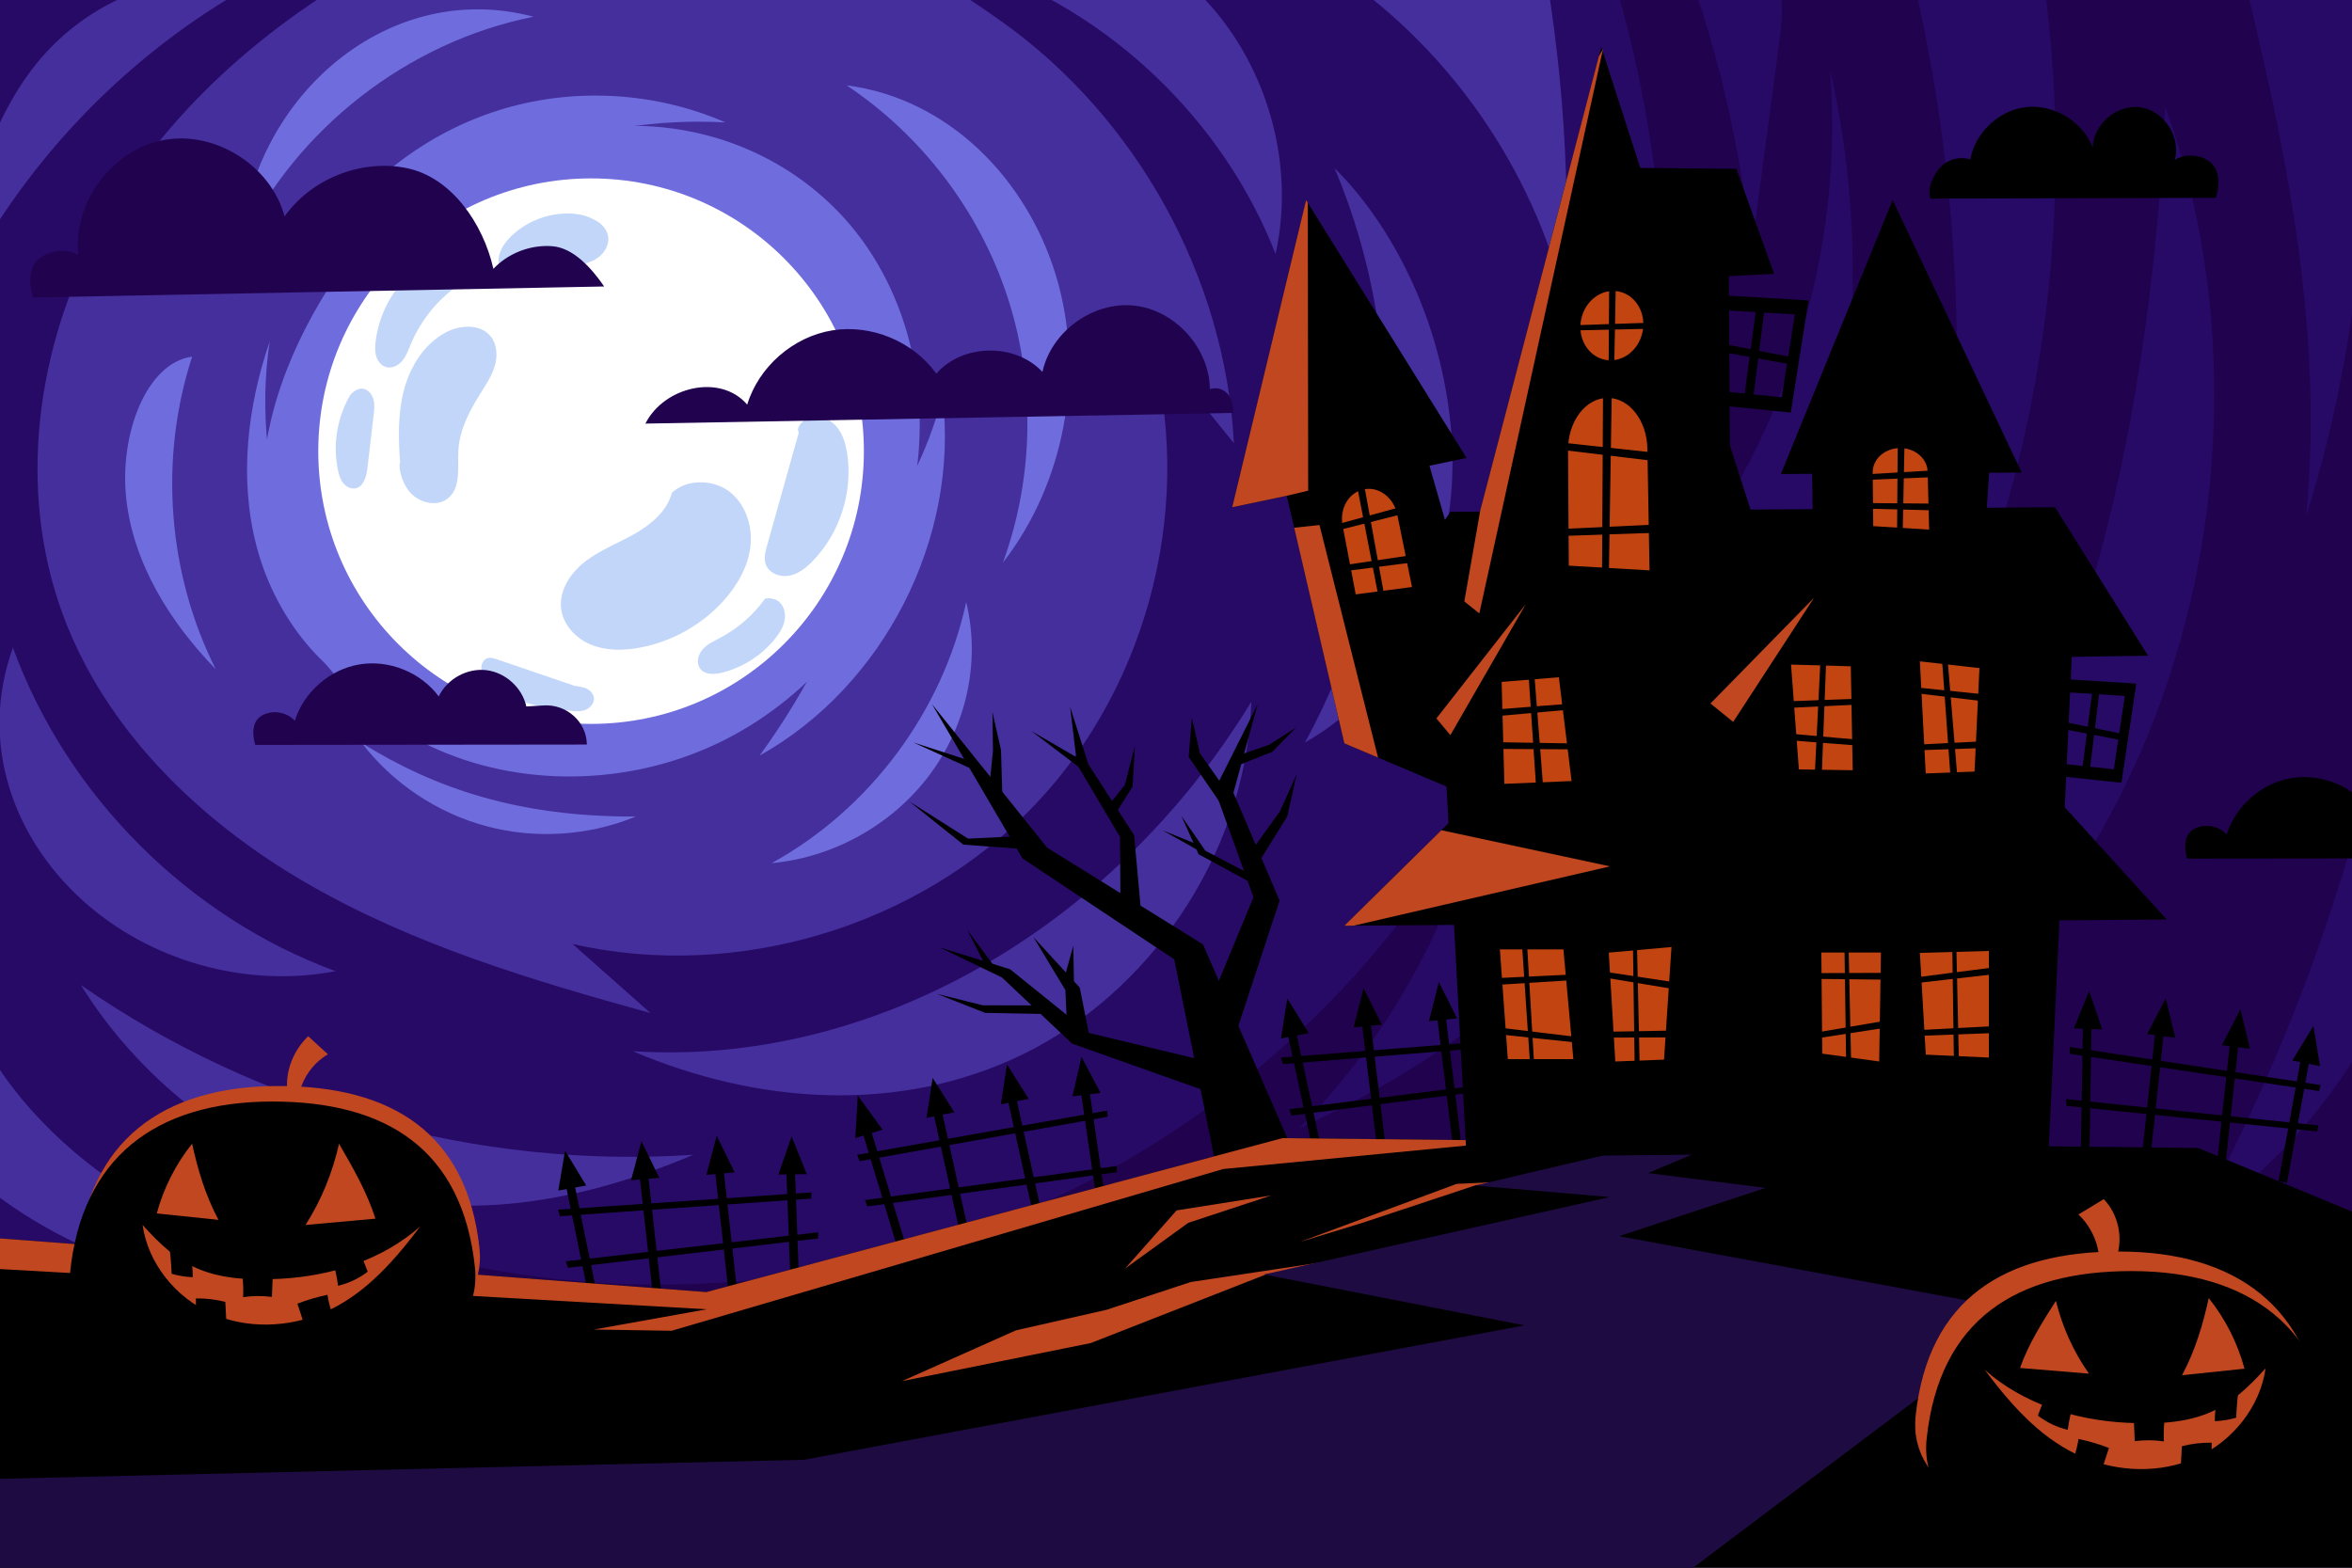 <?xml version="1.0" encoding="utf-8"?>
<!-- Generator: Adobe Illustrator 27.5.0, SVG Export Plug-In . SVG Version: 6.00 Build 0)  -->
<svg version="1.1" xmlns="http://www.w3.org/2000/svg" xmlns:xlink="http://www.w3.org/1999/xlink" x="0px" y="0px"
	 viewBox="0 0 750 500" style="enable-background:new 0 0 750 500;" xml:space="preserve">
<g id="BACKGROUND">
	<rect style="fill:#20024F;" width="750" height="500"/>
</g>
<g id="OBJECTS">
	<g>
		<g>
			<defs>
				<rect id="SVGID_1_" width="750" height="500"/>
			</defs>
			<clipPath id="SVGID_00000137811288373431317910000007557574040446302651_">
				<use xlink:href="#SVGID_1_"  style="overflow:visible;"/>
			</clipPath>
			<g style="clip-path:url(#SVGID_00000137811288373431317910000007557574040446302651_);">
				<g>
					<g>
						<path style="fill:#270A66;" d="M502.74-40.48c31.13,76.43,36.57,163.07,15.26,242.8c46.37-46.98,70.93-114.66,65.51-180.44
							c15.15,66.54,6.5,138.24-24.05,199.26c-30.55,61.02-82.77,110.91-145.13,138.64c28.76-29.16,49.25-66.4,58.5-106.3
							c-32.58,60.3-86.62,108.71-150.12,134.5c-63.5,25.79-135.99,28.75-201.39,8.24c29.76,24.26,67.67,38.34,106.05,39.4
							c-84.11,12.95-171.43,4.53-251.52-24.23C-62.63,268.47-70.17,119.32-77.52-28.5C98.95-80.66,284.06-103.43,502.74-40.48z"/>
						<path style="fill:#270A66;" d="M534.99-18.58c12.24,31.67,20.16,65,23.46,98.79c2.92-21.81,5.84-43.62,8.76-65.44
							c1.14-8.53,2.16-17.76-2.11-25.23C560.85-17.93,548.98-21.37,534.99-18.58z"/>
						<path style="fill:#270A66;" d="M603.79-30.96c24.82,86.9,26.83,180.21,5.8,268.11c44.68-85.08,57.43-186.46,35.21-279.95
							C632.21-38.75,619.63-34.71,603.79-30.96z"/>
						<path style="fill:#270A66;" d="M690.45,34.09c-3.06,65.04-13.14,130.25-36.38,191.08c-23.24,60.82-60.18,117.26-111.05,157.9
							c63.42-29.54,115.06-83.55,141.72-148.23C711.4,170.16,712.83,95.46,690.45,34.09z"/>
						<path style="fill:#270A66;" d="M708.03-36.8c16.89,65.98,33.92,133.58,27.38,201.37c20.08-64.42,24.31-133.71,12.22-200.09
							C737.36-33.76,727.07-32,708.03-36.8z"/>
						<path style="fill:#270A66;" d="M700.14,389.82c43.44-79.52,68.65-168.93,73.15-259.43
							C806.66,226.15,774.74,341.07,700.14,389.82z"/>
					</g>
					<g>
						<path style="fill:#442F9C;" d="M122.41-12.87C85.07,7.23,51.86,36.35,31.68,73.51S5.41,156.24,20,195.9
							c13.52,36.76,43.42,65.81,77.4,85.56s72.1,31.19,110.03,41.65c-8.28-7.34-16.57-14.68-24.85-22.03
							c52.36,11.93,110.48-5.56,147.41-44.36s51.31-97.47,36.47-148.81c9,11.15,18,22.31,27.01,33.46
							C390.69,88.53,362.6,37.56,319.32,6.8S208.89-59.43,122.41-12.87z"/>
						<path style="fill:#442F9C;" d="M310.87-10.88c43.22,14.78,79.26,49.31,95.88,91.86c6.81-30.72-4-64.72-27.3-85.86
							c-23.3-21.14-58.18-28.63-88.1-18.89C293.08-21.91,293.37-16.87,310.87-10.88z"/>
						<path style="fill:#442F9C;" d="M75.96-2.31C38,19.94,6.67,53.33-13.13,92.61c2.54-25.65,8.54-52.01,24.63-72.16
							S55.88-11.85,75.96-2.31z"/>
						<path style="fill:#442F9C;" d="M4.12,206.55c17.15,47.11,55.82,85.9,102.88,103.2c-28.55,5.49-59.48-3.24-80.96-22.84
							S-6.93,237.3,4.12,206.55z"/>
						<path style="fill:#442F9C;" d="M399.04,223.8c-44.55,72.95-121.42,116.39-197.26,111.47c39.94,17.02,85.21,20.09,124.46,0.96
							C365.49,317.1,397.27,273.65,399.04,223.8z"/>
						<path style="fill:#442F9C;" d="M425.56,53.62c24.67,58.27,21.08,127.77-9.45,183.2c31.54-17.74,47.93-55.82,47.02-91.99
							C462.21,108.65,446.42,74.32,425.56,53.62z"/>
						<path style="fill:#442F9C;" d="M221.14,368.3c-68.72,4.62-138.83-14.81-195.36-54.15c18.28,29.41,47.02,52.17,79.83,63.22
							C138.42,388.42,175.07,387.69,221.14,368.3z"/>
						<path style="fill:#442F9C;" d="M-10.54,321.66c9.68,23.76,28.22,43.17,49.63,57.29c21.41,14.12,45.68,23.34,70.19,30.92
							c-45.03,6.32-92.63-9.37-125.08-41.23C-18.67,351.77-16.71,334.09-10.54,321.66z"/>
						<path style="fill:#442F9C;" d="M427.26-8.06c35.47,24.46,61.53,62.23,71.8,104.07c2.07-42.16-1.37-84.59-10.21-125.86
							C471.7-19.8,451.91-14.33,427.26-8.06z"/>
					</g>
					<g>
						<path style="fill:#6F6DDE;" d="M184.29,41.72c-16.6-1.05-33.17,4.75-46.68,14.15s-24.16,22.22-32.84,35.96
							c-14.04,22.23-23.42,48.22-20.59,74.14c3.33,30.56,24.38,58.44,52.87,71.95s63.44,12.71,91.88-0.89s50.07-39.42,59.32-68.81
							c9.59-30.49,5.66-65.39-13.24-91.49C256.12,50.62,221.79,34.91,184.29,41.72z"/>
						<path style="fill:#6F6DDE;" d="M166.48,49.51c20.53-8.11,42.82-11.71,64.86-10.46c-21.99-9.59-47.36-11.2-70.38-4.47
							s-43.53,21.75-56.9,41.67C120.75,62.09,143.31,58.67,166.48,49.51z"/>
						<path style="fill:#6F6DDE;" d="M93.02,174.17c-7.87-20.68-10.31-43.39-7.01-65.27c-7.17,20.87-9.79,43.76-4.25,65.12
							s19.96,40.92,40.17,49.78"/>
						<path style="fill:#6F6DDE;" d="M202.72,260.43c-14.98,6.17-32,7.27-47.64,3.07c-15.65-4.2-29.83-13.67-39.7-26.51
							C138.75,251.52,165.52,260.59,202.72,260.43z"/>
						<path style="fill:#6F6DDE;" d="M61.27,113.75c-10.61,32.5-7.84,69.16,7.53,99.7c-14.53-14.96-26.26-33.65-28.54-54.38
							C37.99,138.33,46.84,115.62,61.27,113.75z"/>
						<path style="fill:#6F6DDE;" d="M269.95,27.21c23.97,15.95,42.35,40.12,51.31,67.48c8.96,27.36,8.43,57.72-1.46,84.76
							c19.74-25.46,26.25-60.64,16.94-91.48S302.53,31.43,269.95,27.21z"/>
						<path style="fill:#6F6DDE;" d="M308.1,192.02c-7.53,34.89-30.76,66.07-62.04,83.27c19.46-1.78,38-12,49.88-27.52
							C307.83,232.26,312.87,211.69,308.1,192.02z"/>
						<path style="fill:#6F6DDE;" d="M170.12,5.34C130,13.33,94.33,41.13,76.8,78.09c1.68-22.11,12.55-43.38,29.49-57.69
							S146.02-1.07,170.12,5.34z"/>
						<path style="fill:#6F6DDE;" d="M300.57,126.53c5.36,45.1-18.71,92.31-58.35,114.46c15.32-21.02,27.03-44.67,35.04-69.33
							C288.07,159.73,295.49,144.75,300.57,126.53z"/>
					</g>
					<g>
						<circle style="fill:#FFFFFF;" cx="188.48" cy="143.89" r="86.99"/>
						<g>
							<path style="fill:#C2D6F9;" d="M138.39,81.78c-10.11,5.33-17.3,15.84-18.62,27.19c-0.19,1.6-0.26,3.26,0.24,4.79
								c0.49,1.54,1.65,2.94,3.21,3.34c1.88,0.49,3.88-0.59,5.11-2.09c1.23-1.5,1.88-3.39,2.63-5.18
								c2.91-6.98,7.68-13.18,13.69-17.78c2.32-1.78,5.06-3.75,5.21-6.66c0.14-2.86-2.56-5.26-5.4-5.65
								C141.62,79.35,138.8,80.5,138.39,81.78z"/>
							<path style="fill:#C2D6F9;" d="M111.47,126.36c-4.02,7.04-5.36,15.57-3.72,23.51c0.3,1.46,0.72,2.94,1.63,4.13
								c0.91,1.18,2.4,2.02,3.88,1.77c2.71-0.46,3.6-3.83,3.92-6.56c0.65-5.6,1.3-11.21,1.96-16.81c0.19-1.67,0.39-3.4-0.06-5.03
								c-0.45-1.63-1.69-3.15-3.36-3.41C114.05,123.71,112.14,125.18,111.47,126.36z"/>
							<path style="fill:#C2D6F9;" d="M127.58,147.56c-0.55-7.73-0.75-15.62,1.22-23.12s6.41-14.65,13.22-18.35
								c4.64-2.52,11.23-2.9,14.49,1.25c2.02,2.56,2.18,6.21,1.27,9.34s-2.76,5.9-4.49,8.66c-3.49,5.57-6.73,11.59-7.12,18.15
								c-0.32,5.37,0.92,11.77-3.14,15.3c-3.5,3.04-9.37,1.69-12.35-1.85C127.69,153.4,127.05,148.41,127.58,147.56z"/>
							<path style="fill:#C2D6F9;" d="M183.01,68.18c-7.27-0.61-14.75,2.06-19.98,7.14c-1.93,1.88-3.62,4.19-4,6.86
								s0.88,5.7,3.4,6.68c3.39,1.32,6.85-1.38,10.25-2.66c2.78-1.05,5.81-1.16,8.77-1.39c2.96-0.23,6.02-0.63,8.56-2.17
								c2.54-1.54,4.44-4.5,3.88-7.42c-0.4-2.09-1.99-3.81-3.85-4.86C188.17,69.32,186.11,68.44,183.01,68.18z"/>
							<path style="fill:#C2D6F9;" d="M254.73,137.9c-3.38,12.04-6.76,24.07-10.13,36.11c-0.54,1.94-1.09,4.02-0.43,5.93
								c0.98,2.84,4.46,4.22,7.42,3.69c2.96-0.53,5.45-2.52,7.55-4.68c8.61-8.85,12.81-21.79,11.04-34.01
								c-0.44-3.01-1.25-6.05-3.1-8.46c-1.85-2.41-4.9-4.08-7.9-3.59S253.64,136.45,254.73,137.9z"/>
							<path style="fill:#C2D6F9;" d="M243.75,191.23c-3.67,5.03-8.49,9.22-13.99,12.14c-2.01,1.07-4.16,2.01-5.68,3.71
								s-2.17,4.44-0.77,6.24c1.51,1.94,4.46,1.82,6.84,1.24c6.75-1.65,12.9-5.62,17.19-11.09c1.36-1.73,2.55-3.67,2.9-5.85
								c0.34-2.17-0.32-4.61-2.1-5.91C246.36,190.43,243.45,190.76,243.75,191.23z"/>
							<path style="fill:#C2D6F9;" d="M183.21,218.74c-8.26-2.82-16.52-5.65-24.79-8.47c-0.95-0.32-1.97-0.65-2.93-0.37
								c-1.43,0.42-2.19,2.12-1.97,3.6s1.16,2.74,2.2,3.82c6.41,6.65,16.33,8.16,25.5,9.3c1.73,0.22,3.52,0.42,5.18-0.12
								c1.65-0.54,3.12-2.07,3-3.81c-0.11-1.52-1.39-2.75-2.83-3.26C185.13,218.92,183.62,218.88,183.21,218.74z"/>
							<path style="fill:#C2D6F9;" d="M214.26,157.16c-1.55,5.79-6.52,10.03-11.72,13.01c-5.2,2.98-10.92,5.12-15.7,8.73
								s-8.63,9.29-7.91,15.24c0.63,5.15,4.66,9.45,9.45,11.44c4.79,1.99,10.2,1.95,15.3,1.04c10.4-1.85,20.13-7.28,27.17-15.16
								c4.38-4.9,7.79-10.91,8.47-17.45c0.68-6.54-1.74-13.6-7.07-17.45C226.93,152.71,218.68,152.95,214.26,157.16z"/>
						</g>
					</g>
				</g>
				<g>
					<path style="fill:#20024F;" d="M393.178,131.703c-62.457,1.133-124.914,2.266-187.371,3.4
						c5.912-11.783,23.903-16.079,32.459-6.05c3.69-12.081,14.618-21.634,27.084-23.677c12.466-2.043,25.871,3.524,33.224,13.796
						c8.352-9.596,25.189-9.862,33.839-0.534c2.762-12.847,16.052-22.51,29.125-21.178c13.073,1.332,24.139,13.478,24.253,26.618
						C390.488,122.773,393.65,126.851,393.178,131.703z"/>
					<path style="fill:#20024F;" d="M10.518,94.874c60.713-1.169,121.427-2.337,182.14-3.506
						c-3.937-5.692-9.679-12.313-16.579-12.845c-6.9-0.532-13.982,2.193-18.745,7.214c-3.246-14.363-13.337-29.265-27.777-32.147
						c-14.44-2.883-30.303,3.429-38.815,15.444C86.455,52.87,68.618,41.596,52.179,44.66C35.74,47.724,23.162,64.667,24.986,81.289
						c-3.941-2.062-9.083-1.56-12.551,1.227C8.968,85.302,9.353,90.581,10.518,94.874z"/>
					<path d="M706.577,63.088c-30.32,0.084-60.64,0.168-90.96,0.252c-1.261-3.169,0.911-7.667,3.261-10.139
						c2.35-2.472,6.179-3.415,9.408-2.316c1.521-8.685,9.283-15.885,18.058-16.75c8.775-0.865,17.793,4.68,20.981,12.901
						c0.215-7.517,7.884-13.924,15.32-12.799c7.435,1.125,12.865,9.514,10.847,16.758c3.429-2.087,8.147-1.791,11.29,0.707
						C707.923,54.2,707.837,59.276,706.577,63.088z"/>
					<path style="fill:#20024F;" d="M81.398,237.584l105.742-0.117c-0.001-0.046-0.001-0.091-0.003-0.136
						c-0.168-7.224-6.521-12.764-13.734-12.339l-5.567,0.328c-1.313-6.005-6.714-10.885-12.821-11.585
						c-6.107-0.699-12.472,2.833-15.108,8.386c-5.703-7.702-15.894-11.804-25.343-10.202s-17.717,8.835-20.563,17.986
						c-2.513-2.821-7.037-3.595-10.346-1.771C80.347,229.959,80.355,233.953,81.398,237.584z"/>
					<path d="M697.438,273.839l105.742-0.117c-0.001-0.046-0.001-0.091-0.003-0.136c-0.168-7.224-6.521-12.764-13.734-12.339
						l-5.567,0.328c-1.313-6.005-6.714-10.885-12.821-11.585c-6.107-0.699-12.472,2.833-15.108,8.386
						c-5.703-7.702-15.894-11.804-25.343-10.202c-9.448,1.602-17.717,8.835-20.563,17.986c-2.513-2.821-7.037-3.595-10.346-1.771
						C696.387,266.214,696.394,270.208,697.438,273.839z"/>
				</g>
			</g>
		</g>
		<g>
			<g>
				<g>
					<g>
						<g>
							
								<rect x="460.519" y="322.021" transform="matrix(0.993 -0.121 0.121 0.993 -38.203 58.567)" width="2.75" height="42.029"/>
							<polygon points="455.642,325.697 464.642,324.807 458.812,313.207 							"/>
						</g>
						<g>
							
								<rect x="482.204" y="322.128" transform="matrix(0.999 -0.048 0.048 0.999 -15.854 23.515)" width="2.75" height="42.032"/>
							<polygon points="478.602,325.357 487.642,325.127 482.692,313.137 							"/>
						</g>
						<g>
							
								<rect x="436.52" y="324.012" transform="matrix(0.993 -0.121 0.121 0.993 -38.611 55.653)" width="2.75" height="42.029"/>
							<polygon points="431.642,327.687 440.642,326.797 434.812,315.187 							"/>
						</g>
						<g>
							
								<rect x="414.919" y="326.916" transform="matrix(0.977 -0.211 0.211 0.977 -64.175 95.927)" width="2.75" height="42.031"/>
							<polygon points="408.472,331.207 417.352,329.497 410.492,318.477 							"/>
						</g>
						<polygon points="408.472,337.297 489.202,330.947 489.152,332.907 409.082,339.387 						"/>
						<polygon points="411.122,353.737 491.462,343.637 491.502,345.597 411.822,355.797 						"/>
					</g>
					<g>
						<g>
							
								<rect x="325.657" y="347.905" transform="matrix(0.976 -0.216 0.216 0.976 -72.084 79.51)" width="2.75" height="42.03"/>
							<polygon points="319.15,352.22 328.02,350.47 321.1,339.48 							"/>
						</g>
						<g>
							
								<rect x="347.246" y="345.88" transform="matrix(0.99 -0.144 0.144 0.99 -49.176 53.995)" width="2.75" height="42.03"/>
							<polygon points="341.98,349.67 350.95,348.58 344.86,337.11 							"/>
						</g>
						<g>
							
								<rect x="301.956" y="352.195" transform="matrix(0.976 -0.216 0.216 0.976 -73.576 74.485)" width="2.75" height="42.03"/>
							<polygon points="295.45,356.52 304.32,354.76 297.4,343.78 							"/>
						</g>
						<g>
							<polygon points="287.22,401.39 274.41,359.07 277.03,358.18 289.84,400.5 							"/>
							<polygon points="272.74,362.99 281.41,360.29 273.52,349.39 							"/>
						</g>
						<polygon points="273.32,368.32 353.07,354.21 353.2,356.17 274.13,370.34 						"/>
						<polygon points="275.83,382.74 356.08,371.89 356.14,373.85 276.56,384.79 						"/>
					</g>
					<g>
						<g>
							
								<rect x="229.925" y="371.142" transform="matrix(0.994 -0.111 0.111 0.994 -41.972 28.001)" width="2.75" height="42.031"/>
							<polygon points="225.245,374.71 234.256,373.911 228.549,362.249 							"/>
						</g>
						<g>
							
								<rect x="251.591" y="371.451" transform="matrix(0.999 -0.037 0.037 0.999 -14.411 9.672)" width="2.75" height="42.031"/>
							<polygon points="248.214,374.61 257.258,374.489 252.43,362.436 							"/>
						</g>
						<g>
							
								<rect x="205.909" y="372.872" transform="matrix(0.994 -0.111 0.111 0.994 -42.326 25.365)" width="2.75" height="42.031"/>
							<polygon points="201.23,376.443 210.24,375.654 204.534,363.981 							"/>
						</g>
						<g>
							
								<rect x="184.265" y="375.496" transform="matrix(0.98 -0.201 0.201 0.98 -75.946 45.432)" width="2.75" height="42.028"/>
							<polygon points="178.03,379.716 186.923,378.1 180.18,367.003 							"/>
						</g>
						<polygon points="177.962,385.812 258.759,380.316 258.689,382.277 178.55,387.9 						"/>
						<polygon points="180.437,402.282 260.884,393.033 260.896,394.99 181.111,404.345 						"/>
					</g>
					<g>
						<g>
							<polygon points="388.906,377.58 374.436,305.98 326.026,273.76 297.186,224.58 333.916,270.36 383.606,301.21 
								416.006,375.69 							"/>
							<polygon points="357.296,288.16 357.146,266.93 343.456,243.83 341.226,225.43 347.046,243.73 361.646,266.4 363.856,290.78 
															"/>
							<polygon points="324.526,266.7 308.716,267.48 290.006,255.65 307.176,269.38 326.346,270.81 							"/>
							<polygon points="319.666,255.33 319.196,239.23 316.466,227.09 316.636,239.52 315.516,250.53 							"/>
							<polygon points="308.636,242.43 291.166,236.77 310.966,245.75 							"/>
							<polygon points="344.256,242.09 328.886,233.16 344.496,245.02 							"/>
							<polygon points="355.946,259.19 361.166,250.83 361.896,237.86 358.656,250.42 353.686,256.59 							"/>
						</g>
						<g>
							<polygon points="383.896,324.32 399.706,286.16 387.356,251.88 401.046,224.58 393.306,252.84 408.036,287.22 
								392.806,333.47 							"/>
							<polygon points="389.436,249.89 382.646,240.28 380.066,228.93 379.036,241.43 388.806,255.63 							"/>
							<polygon points="398.596,278.8 384.336,271.32 376.706,260.22 382.226,272.47 399.076,281.6 							"/>
							<polygon points="380.826,268.92 370.696,264.82 382.266,271.32 							"/>
							<polygon points="395.186,240.82 404.646,237.57 413.286,232.05 405.686,239.79 394.376,244.27 							"/>
							<polygon points="399.486,270.76 408.166,258.73 413.496,246.87 410.486,260.36 401.876,274.25 							"/>
						</g>
						<g>
							<polygon points="387.216,339.04 347.316,329.47 322.106,309.15 299.516,302.12 319.516,311.76 341.856,332.85 
								387.226,348.95 							"/>
							<polygon points="340.196,325.95 339.726,315.76 329.516,298.86 344.306,314.98 347.576,331.38 							"/>
							<polygon points="330.366,320.67 313.406,320.64 298.736,316.98 314.126,323.04 332.746,323.41 							"/>
							<polygon points="314.076,307.65 308.466,296.63 317.306,308.51 							"/>
							<polygon points="339.346,312.13 342.256,301.62 342.476,314.32 							"/>
						</g>
					</g>
				</g>
				<g>
					<g>
						
							<rect x="689.619" y="350.254" transform="matrix(0.107 -0.994 0.994 0.107 284.846 1020.469)" width="42.028" height="2.75"/>
						<polygon points="708.5,333.34 717.47,334.51 714.43,321.89 						"/>
					</g>
					<g>
						
							<rect x="710.697" y="355.272" transform="matrix(0.18 -0.984 0.984 0.18 249.057 1012.119)" width="42.029" height="2.75"/>
						<polygon points="730.95,338.22 739.8,340.05 737.7,327.24 						"/>
					</g>
					<g>
						
							<rect x="665.8" y="346.745" transform="matrix(0.107 -0.994 0.994 0.107 267.07 993.655)" width="42.029" height="2.75"/>
						<polygon points="684.68,329.83 693.64,331 690.6,318.38 						"/>
					</g>
					<g>
						
							<rect x="644.13" y="344.702" transform="matrix(0.016 -1 1 0.016 308.543 1005.639)" width="42.031" height="2.75"/>
						<polygon points="661.32,327.99 670.36,328.35 666.17,316.06 						"/>
					</g>
					<polygon points="659.93,333.93 740,346.07 739.51,347.97 660.05,336.1 					"/>
					<polygon points="658.78,350.55 739.32,358.94 738.91,360.86 658.99,352.71 					"/>
				</g>
			</g>
			<g>
				<polygon points="750,386.42 750,500 0,500 0,394.98 225.23,412.1 408.92,363 483.82,363.8 700.92,366.13 				"/>
				<g>
					<g>
						<polygon style="fill:#C14720;" points="433.81,405.85 403.97,406.36 347.82,428.36 315.19,434.94 287.63,440.5 323.96,424.3 
							352.88,417.74 379.69,408.89 420.62,402.73 						"/>
						<polyline style="fill:#C14720;" points="499.75,377.28 470.73,377.97 434.27,390.06 414.48,396.12 464.51,377.58 500.41,376 
													"/>
						<polygon style="fill:#C14720;" points="405.4,381.27 378.91,390.01 358.77,404.58 375.2,386.04 						"/>
					</g>
					<polygon style="fill:#C14720;" points="483.82,363.8 390.05,372.85 214.15,424.44 189.37,424.04 225.39,417.58 0,404.75 
						0,394.98 225.23,412.1 408.92,363 					"/>
				</g>
				<polygon style="fill:#1E0B42;" points="647.92,418.59 539.92,500 0,500 0,471.65 256.34,465.58 486.15,422.72 403.06,406.48 
					513.33,381.79 470.39,378.11 534.07,363.15 551.95,363 525.53,374.14 563.01,378.87 516.29,394.27 				"/>
			</g>
			<g>
				<g>
					<g>
						<path style="fill:#C14720;" d="M152.889,398.081c-3.973-36.891-28.149-51.709-64.073-51.709
							c-37.05,0-60.494,17.643-64.073,53.642c-2.857,28.797,30.103,34.31,66.028,34.31
							C126.694,434.324,155.438,421.694,152.889,398.081z"/>
						<path d="M151.444,404.189c-4.005-37.72-28.361-52.867-64.562-52.867c-37.337,0-60.961,18.036-64.562,54.843
							c-2.879,29.445,30.337,35.085,66.538,35.085C125.059,441.25,154.004,428.344,151.444,404.189z"/>
					</g>
					<g>
						<path style="fill:#C14720;" d="M119.726,388.681c-7.436,0.669-14.871,1.349-22.307,2.018
							c4.993-7.807,8.636-16.656,10.686-25.929C112.535,372.428,116.964,380.087,119.726,388.681z"/>
						<path style="fill:#C14720;" d="M69.664,389.063c-6.554-0.68-13.118-1.37-19.672-2.05c2.178-8.084,6.033-15.71,11.26-22.243
							C63.078,373.045,65.478,381.202,69.664,389.063z"/>
						<g>
							<path style="fill:#C14720;" d="M133.96,391.177c-12.088,10.697-28.213,15.753-44.337,16.666
								c-24.272,1.381-32.865-4.684-44.157-17.144c1.742,12.279,10.537,23.093,21.861,28.17s24.771,4.61,36.147-0.34
								C114.851,413.568,124.134,404.38,133.96,391.177z"/>
							<g>
								<path d="M113.98,397.168c1.083,2.804,2.177,5.619,3.261,8.423c-2.772,2.146-6.012,3.686-9.433,4.493
									c-0.382-3.048-1.084-6.055-2.071-8.954C108.084,399.834,110.41,398.527,113.98,397.168z"/>
								<path d="M87.137,402.989c-0.149,3.548-0.287,7.106-0.436,10.654c-3.049-0.404-6.14-0.372-9.178,0.074
									c0.202-4.366-0.255-8.753-1.349-12.991C79.956,401.757,83.834,402.351,87.137,402.989z"/>
								<path d="M60.582,398.719c0.574,2.847,0.871,5.736,0.882,8.636c-2.284-0.085-4.546-0.457-6.735-1.094
									c-0.149-3.845-0.521-7.68-1.126-11.472C55.568,396.35,57.809,397.55,60.582,398.719z"/>
								<path d="M62.483,423.543c0-3.144-0.011-6.278-0.011-9.422c3.155-0.053,6.331,0.319,9.379,1.115
									c0.202,3.962,0.414,7.924,0.616,11.886C69.621,426.485,66.785,425.848,62.483,423.543z"/>
								<path d="M97.696,424.573c-0.956-2.932-1.901-5.853-2.857-8.785c3.112-1.2,6.32-2.146,9.581-2.826
									c0.552,3.441,1.593,6.809,3.091,9.964C104.441,423.405,101.445,424.265,97.696,424.573z"/>
							</g>
						</g>
					</g>
				</g>
				<path style="fill:#C14720;" d="M91.641,348.167c-0.733-6.352,1.785-12.98,6.628-17.675c2.103,1.923,4.206,3.845,6.299,5.768
					c-4.908,2.868-8.434,7.999-9.358,13.607C93.882,349.516,92.554,349.176,91.641,348.167z"/>
			</g>
			<g>
				<g>
					<g>
						<path style="fill:#C14720;" d="M610.86,451.48c4.03-37.33,28.48-52.32,64.83-52.32c37.5,0,61.22,17.85,64.83,54.28
							c2.89,29.14-30.46,34.72-66.81,34.72C637.36,488.16,608.29,475.38,610.86,451.48z"/>
						<path d="M614.36,458.9c4.06-38.17,28.7-53.5,65.33-53.5c37.78,0,61.69,18.25,65.33,55.5c2.91,29.79-30.69,35.5-67.33,35.5
							C641.07,496.4,611.77,483.34,614.36,458.9z"/>
					</g>
					<g>
						<path style="fill:#C14720;" d="M644.14,436.3c7.33,0.6,14.65,1.21,21.98,1.81c-4.92-6.99-8.51-14.92-10.53-23.22
							C651.22,421.74,646.85,428.6,644.14,436.3z"/>
						<path style="fill:#C14720;" d="M695.81,438.61c6.64-0.69,13.27-1.38,19.91-2.08c-2.2-8.18-6.11-15.89-11.4-22.51
							C702.48,422.41,700.04,430.66,695.81,438.61z"/>
						<g>
							<path style="fill:#C14720;" d="M632.9,436.9c12.23,10.83,28.55,15.94,44.86,16.86c24.57,1.4,33.25-4.74,44.68-17.34
								c-1.76,12.43-10.66,23.37-22.12,28.5c-11.46,5.13-25.07,4.67-36.58-0.35C652.24,459.57,642.84,450.26,632.9,436.9z"/>
							<g>
								<path d="M653.12,442.96c-1.1,2.84-2.2,5.69-3.3,8.53c2.81,2.17,6.09,3.73,9.54,4.54c0.39-3.08,1.09-6.12,2.1-9.06
									C659.09,445.66,656.73,444.35,653.12,442.96z"/>
								<path d="M680.28,448.85c0.15,3.6,0.29,7.19,0.44,10.79c3.08-0.4,6.22-0.38,9.29,0.08c-0.2-4.42,0.26-8.86,1.36-13.14
									C687.55,447.61,683.62,448.22,680.28,448.85z"/>
								<path d="M707.15,444.53c-0.58,2.88-0.88,5.81-0.9,8.74c2.31-0.09,4.6-0.46,6.82-1.11c0.15-3.89,0.53-7.77,1.14-11.61
									C712.23,442.13,709.96,443.36,707.15,444.53z"/>
								<path d="M705.23,469.66c0.01-3.18,0.01-6.35,0.02-9.53c-3.2-0.05-6.4,0.33-9.5,1.13c-0.21,4.01-0.41,8.02-0.62,12.03
									C698,472.63,700.87,471.98,705.23,469.66z"/>
								<path d="M669.6,470.7c0.96-2.96,1.93-5.93,2.89-8.89c-3.15-1.21-6.39-2.17-9.69-2.86c-0.56,3.49-1.61,6.89-3.13,10.08
									C662.77,469.51,665.81,470.38,669.6,470.7z"/>
							</g>
						</g>
					</g>
				</g>
				<path style="fill:#C14720;" d="M674.84,401.23c2.29-6.34,0.68-13.92-4-18.77c-2.69,1.63-5.39,3.26-8.08,4.89
					c4.09,3.85,6.56,9.37,6.68,14.99C671.27,401.72,673.1,401.09,674.84,401.23z"/>
			</g>
			<g>
				<g>
					<g>
						<g>
							<g>
								<path d="M660.31,216.72l-4.77-0.3l-2.28,30.76l5.59,0.6l17.62,1.89l4.75-31.64L660.31,216.72z M674.05,245.35l-7.51-0.8
									l-2.42-0.26l-5.08-0.54l-2.15-0.23l1.69-22.75l1.53,0.1l6.97,0.43l2.24,0.14l8.24,0.52l-1.78,11.89l-0.31,2.03
									L674.05,245.35z"/>
							</g>
							<g>
								<polygon points="669.46,220.32 666.44,245.35 664,245.26 667.23,220.12 								"/>
								<polygon points="676.8,234.06 658.53,230.31 658.74,232.69 676.48,236.07 								"/>
							</g>
						</g>
						<g>
							<g>
								<path d="M551.34,94.31L546.12,94l-1.96,24.97l-0.77,9.81l4.07,0.41l4.09,0.42l19.48,1.98l5.66-35.77L551.34,94.31z
									 M568.15,126.71l-8.95-0.91l-2.86-0.29l-4.82-0.49l-3.8-0.39l2.02-25.7l1.63,0.1l8.48,0.5l2.67,0.16l9.81,0.58l-2.12,13.43
									l-0.37,2.3L568.15,126.71z"/>
							</g>
							<g>
								<polygon points="562.68,98.42 559.09,126.7 556.19,126.6 560.03,98.19 								"/>
								<polygon points="571.43,113.94 549.67,109.71 549.92,112.4 571.04,116.22 								"/>
							</g>
						</g>
						<polygon points="467.65,369 458.15,193.44 661.92,182.27 653.26,367.08 						"/>
						<polygon points="690.92,293.27 656.71,293.53 463.65,294.99 431.6,295.24 428.68,295.26 459.62,264.79 461.89,262.56 
							462.47,261.99 658.02,257.07 658.4,257.48 						"/>
						<polygon points="462.49,163.24 428.68,212.98 684.97,209.13 655.29,161.78 						"/>
						<polygon points="567.87,151.19 644.67,150.71 603.52,63.81 						"/>
						<polygon points="577.74,143.88 578.11,169.72 632.96,171.07 634.8,142.8 						"/>
						<polygon points="564.21,181.1 525.97,180.48 513.08,180.27 510.87,180.23 500.25,180.06 475.23,179.65 469.09,179.55 
							467.65,179.53 471.92,163.17 471.97,163 509.84,17.93 510.61,15 510.94,16.03 511.02,16.28 523.05,53.55 544.16,118.97 
							547.46,129.19 551.63,142.11 558.21,162.52 						"/>
						<polygon points="467.65,146.05 455.82,148.54 434.69,152.99 432.43,153.46 416.58,156.8 410.31,158.12 392.92,161.78 
							416.48,63.81 417.03,64.69 						"/>
						<polygon points="476.92,257.48 461.26,250.86 439.43,241.63 428.68,237.09 412.68,168.31 410.42,158.59 410.31,158.12 
							409.37,154.06 423.09,150.61 454.18,142.8 455.82,148.54 460.76,165.79 467.42,189.08 468.5,192.87 468.58,193.13 
							470.85,201.07 472.06,212.33 473.59,226.55 473.82,228.71 474.68,236.68 474.91,238.85 						"/>
						<polygon points="516.86,53.49 553.7,53.85 565.72,87.34 551.3,88.08 551.7,153.96 						"/>
					</g>
					<g>
						<g>
							<path style="fill:#C14411;" d="M504.198,101.861c1.225-6.007,6.601-9.982,12.007-8.879c5.406,1.103,8.795,6.866,7.569,12.873
								c-1.225,6.007-6.601,9.982-12.007,8.879C506.361,113.631,502.973,107.868,504.198,101.861z"/>
							<g>
								<polygon points="513.2,80.37 512.93,121.56 514.65,122.01 515.43,80.26 								"/>
								<polygon points="534.7,102.62 493.53,104.02 493.15,105.59 534.89,104.64 								"/>
							</g>
						</g>
						<g>
							<path style="fill:#C14411;" d="M432.31,189.57l17.95-2.35l-4.71-23.12c-1.09-5.34-5.73-8.92-10.48-8.07l0,0
								c-4.87,0.87-8,6.07-6.95,11.57L432.31,189.57z"/>
							<g>
								<polygon points="433.9,148.62 442.1,193.76 440.4,194.56 431.55,148.91 								"/>
								<polygon points="450.75,163.04 422.99,170.07 422.26,168.36 450.26,160.7 								"/>
								<polygon points="453.52,178.98 425.12,182.64 424.59,180.85 453.31,176.59 								"/>
							</g>
						</g>
						<g>
							<path style="fill:#C14411;" d="M500.25,180.41l25.75,1.5l-0.69-38.84c-0.16-8.96-5.75-16.13-12.61-16.16l0,0
								c-7.05-0.03-12.76,7.47-12.69,16.68L500.25,180.41z"/>
							<g>
								<polygon points="511.18,122.88 510.85,184.61 513,185.28 514,122.72 								"/>
								<polygon points="541.9,145.93 486.46,139.9 485.64,141.99 541.76,148.75 								"/>
								<polygon points="541.67,166.65 493.32,168.93 492.91,171.11 541.95,169.45 								"/>
							</g>
						</g>
						<g>
							<path style="fill:#C14411;" d="M597.33,167.81l17.83,1.1l-0.48-18.48c-0.11-4.17-3.98-7.51-8.73-7.52l0,0
								c-4.88-0.01-8.83,3.48-8.79,7.76L597.33,167.81z"/>
							<polygon points="605.17,137.01 604.9,174.5 606.62,174.91 607.4,136.91 							"/>
							<polygon points="621.62,160.67 591.13,160.41 590.8,162.12 621.71,162.91 							"/>
							<polygon points="621.97,149.7 591.53,151.49 591.31,153.22 622.2,151.93 							"/>
						</g>
						<g>
							<polygon style="fill:#C14411;" points="629.64,246.08 631.2,213.09 612.2,210.93 614.07,246.69 							"/>
							<polygon points="634.14,221.61 603.81,218.5 603.32,220.17 634.02,223.85 							"/>
							<polygon points="636.94,236.19 606.48,237.74 606.25,239.47 637.15,238.41 							"/>
							<polygon points="624.54,252.4 620.62,205.25 618.87,204.9 622.33,252.73 							"/>
						</g>
						<g>
							<polygon style="fill:#C14411;" points="573.62,245.39 590.79,245.66 590.17,212.51 571.12,211.96 							"/>
							<g>
								<polygon points="580.9,247.64 582.73,200.36 581.03,199.79 578.66,247.69 								"/>
								<polygon points="559.1,226.31 606.36,224.04 606.78,222.31 558.85,224.09 								"/>
								<polygon points="559.01,235.21 606.18,238.85 606.81,237.18 559.04,232.97 								"/>
							</g>
						</g>
						<g>
							<polygon style="fill:#C14411;" points="501.14,249.11 497.09,216 478.84,217.49 479.71,250 							"/>
							<g>
								<polygon points="491.97,249.69 488.29,202.52 486.54,202.15 489.76,250 								"/>
								<polygon points="467.53,229.27 514.65,225.06 515,223.3 467.19,227.05 								"/>
								<polygon points="468.71,238.81 516.02,239.08 516.53,237.37 468.58,236.58 								"/>
							</g>
						</g>
						<g>
							<polygon style="fill:#C14411;" points="501.71,337.8 480.81,337.8 478.28,302.8 498.54,302.8 							"/>
							<g>
								<polygon points="471.99,329.26 506.44,332.9 506.9,331.22 472.02,327.02 								"/>
								<polygon points="472.13,314.44 506.64,312.27 506.95,310.53 471.95,312.21 								"/>
								<polygon points="485.09,297.62 488.26,344.73 489.54,345.08 486.71,297.27 								"/>
							</g>
						</g>
						<g>
							<polygon style="fill:#C14411;" points="530.62,337.96 533,302.04 513,303.83 515.09,338.55 							"/>
							<g>
								<polygon points="537.47,313.82 503.22,308.64 502.68,310.29 537.35,316.06 								"/>
								<polygon points="536.67,328.63 502.1,329.24 501.71,330.96 536.75,330.86 								"/>
								<polygon points="522.96,344.84 521.91,297.64 520.65,297.23 521.33,345.11 								"/>
							</g>
						</g>
						<g>
							<polygon style="fill:#C14411;" points="599.23,338.55 599.79,303.8 580.79,303.8 581.08,336.05 							"/>
							<g>
								<polygon points="604.93,310.27 570.29,310.4 570.01,312.11 605.15,312.49 								"/>
								<polygon points="603.72,325.13 569.63,330.94 569.51,332.7 604.13,327.33 								"/>
								<polygon points="590.4,343.96 589.35,296.76 588.08,296.36 588.77,344.24 								"/>
							</g>
						</g>
						<g>
							<polygon style="fill:#C14411;" points="614.09,336.37 612.2,303.91 634.2,303.3 634.2,337.3 							"/>
							<g>
								<polygon points="639.02,308.12 604.67,312.54 604.6,314.28 639.52,310.3 								"/>
								<polygon points="638.43,327.13 603.89,328.96 603.57,330.7 638.58,329.36 								"/>
								<polygon points="624.77,343.96 623.72,296.76 622.46,296.36 623.14,344.24 								"/>
							</g>
						</g>
					</g>
				</g>
				<g>
					<g>
						<polygon style="fill:#C14720;" points="417.15,156.5 410.31,158.12 392.92,161.78 416.48,63.81 417.03,64.69 						"/>
						<polygon style="fill:#C14720;" points="511.16,15.66 511.02,16.28 478.85,163.12 475.23,179.65 472.38,192.66 471.72,195.65 
							468.58,193.14 468.58,193.13 468.27,192.89 466.94,191.82 467.42,189.08 469.09,179.55 471.96,163.17 471.96,163.14 
							471.97,163 509.84,17.93 510.94,16.03 						"/>
						<polygon style="fill:#C14720;" points="462.49,234.47 486.55,192.67 458.04,229.14 						"/>
						<polygon style="fill:#C14720;" points="513.41,276.32 463.26,287.92 431.6,295.24 428.68,295.26 459.62,264.79 462.04,265.31 
													"/>
						<polygon style="fill:#C14720;" points="578.47,190.64 552.67,230.25 545.43,224.37 						"/>
					</g>
					<polygon style="fill:#C14720;" points="439.43,241.63 428.68,237.09 412.68,168.31 420.75,167.45 					"/>
				</g>
			</g>
		</g>
	</g>
</g>
</svg>

